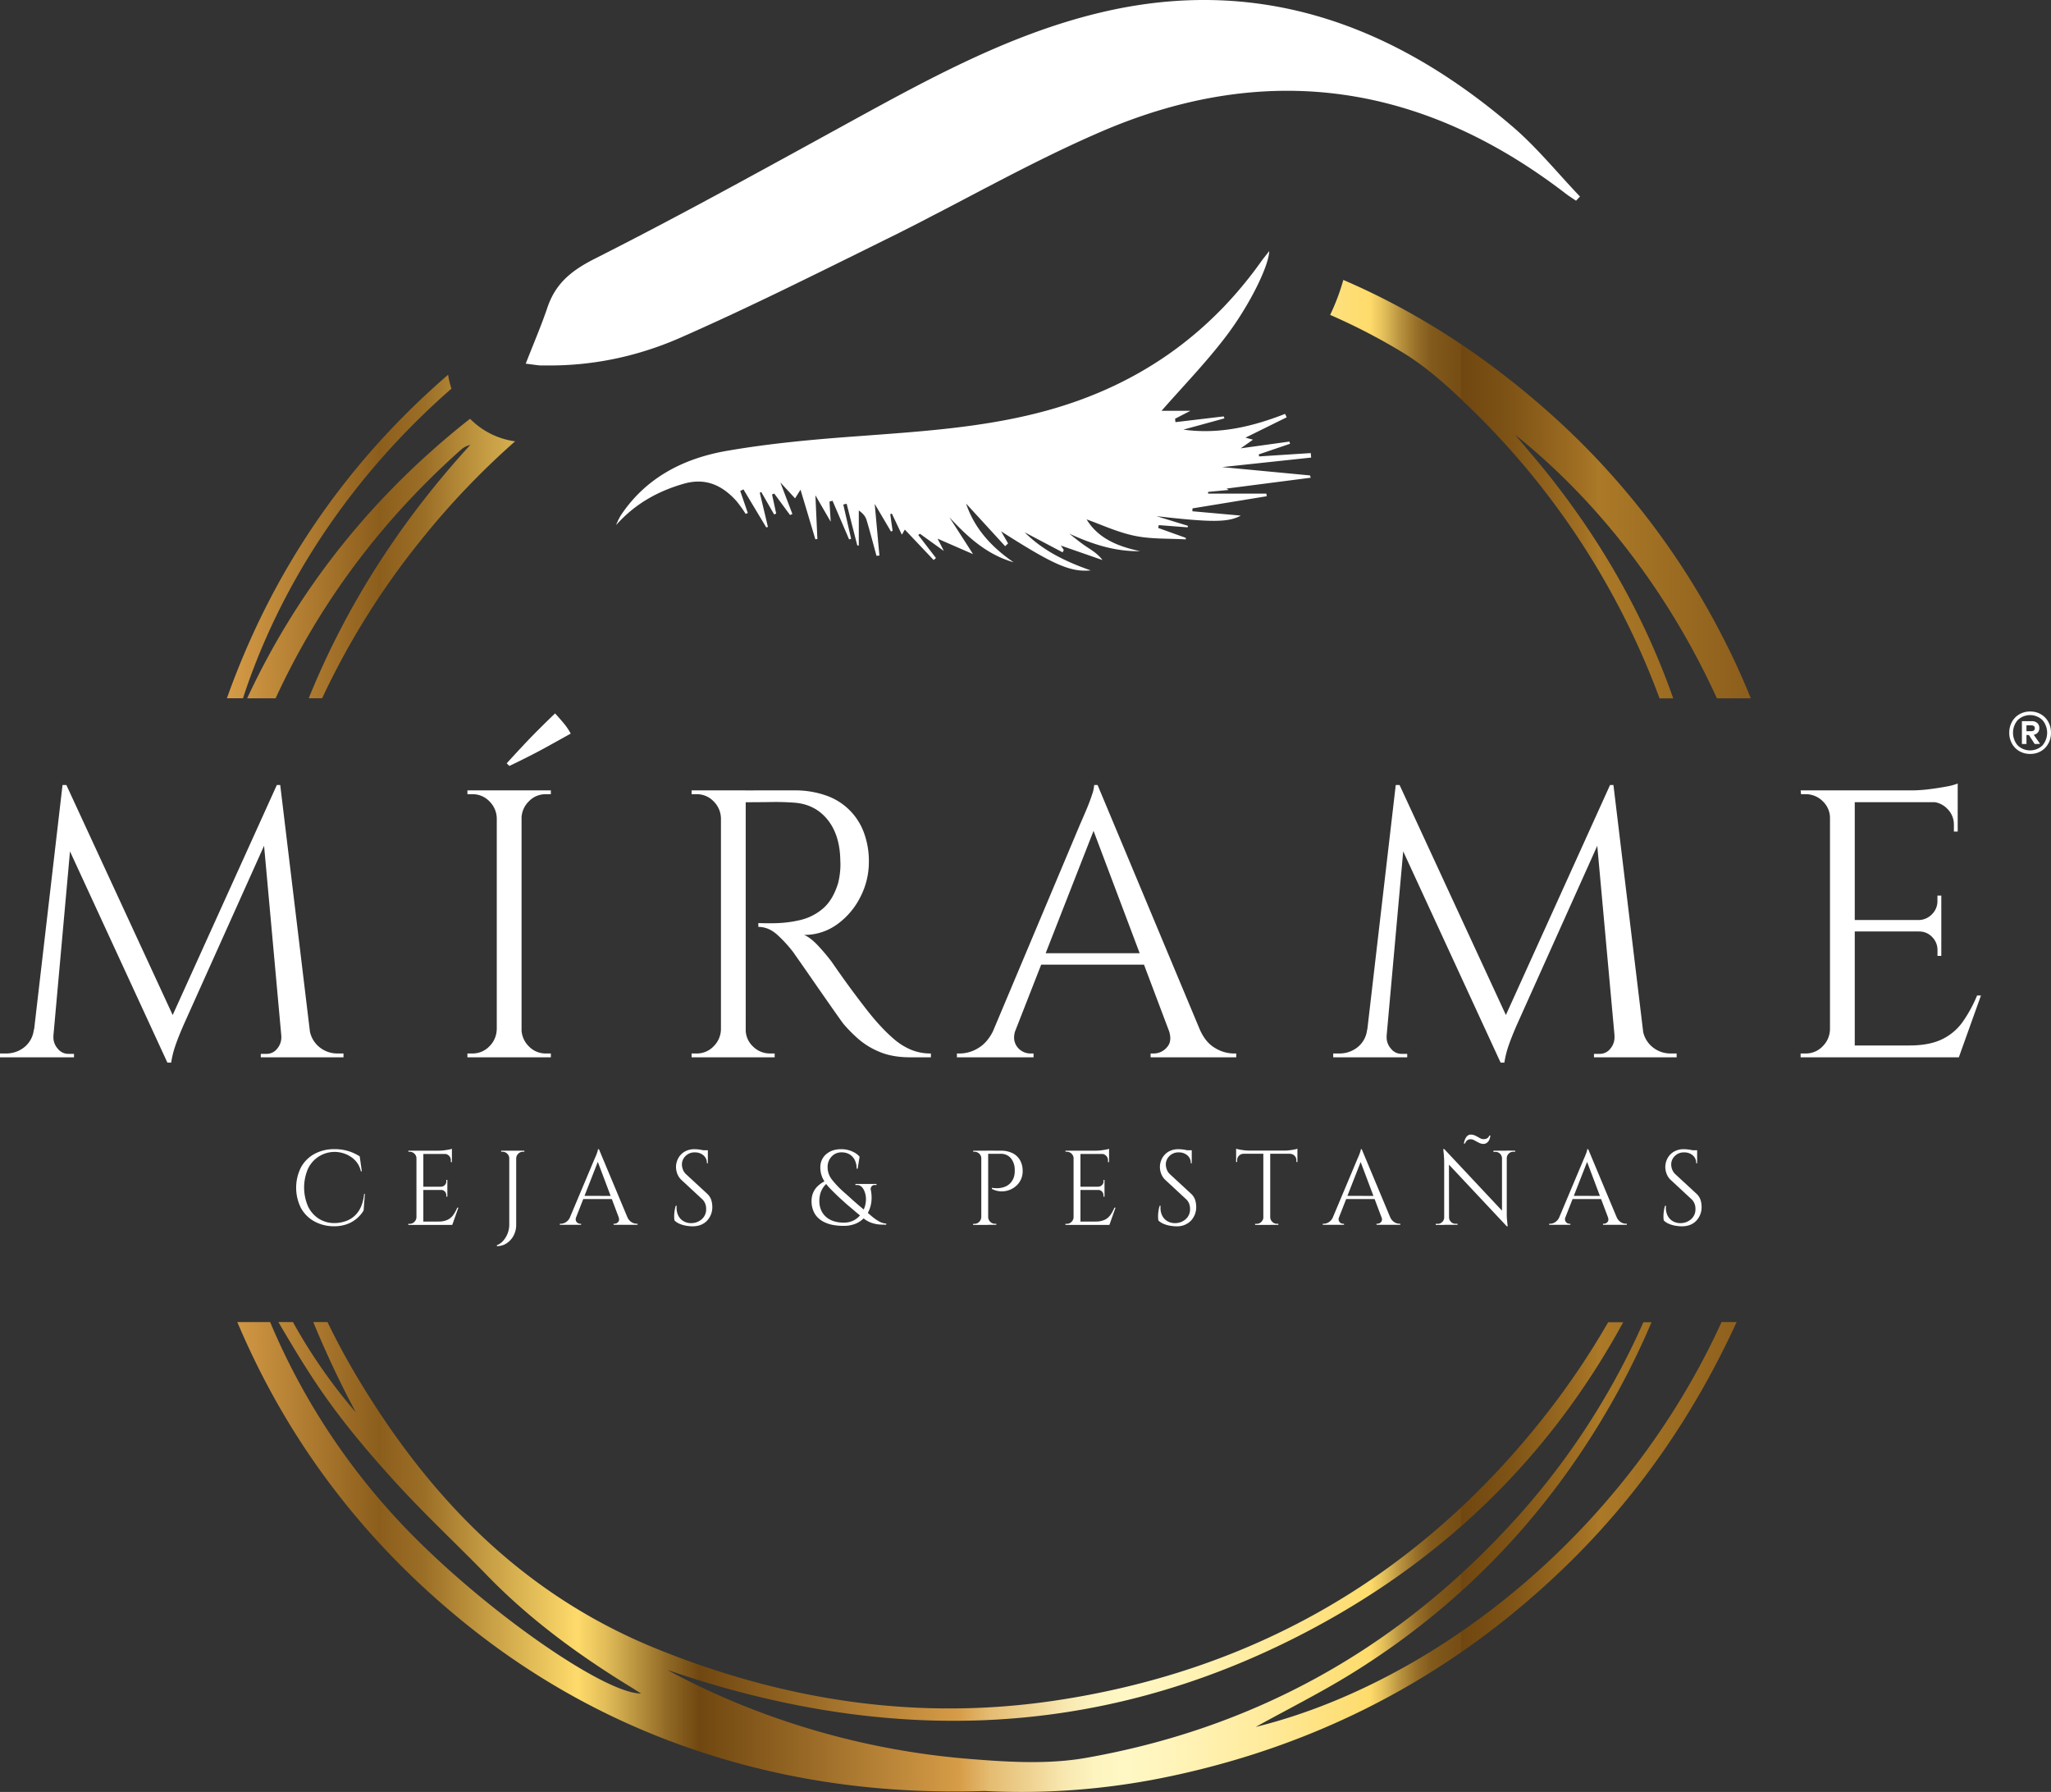 <svg xmlns="http://www.w3.org/2000/svg" xmlns:xlink="http://www.w3.org/1999/xlink" viewBox="0 0 1349.78 1179.13"><rect x="0" y="0" width="1349.78" height="1179.13" fill="#333333" stroke="none"/><defs><style>.cls-1{fill:#fff;}.cls-2{fill:url(#Degradado_sin_nombre_6);}</style><linearGradient id="Degradado_sin_nombre_6" x1="149.32" y1="681.66" x2="1152.21" y2="681.66" gradientUnits="userSpaceOnUse"><stop offset="0" stop-color="#d69c47"/><stop offset="0.1" stop-color="#8c5e1c"/><stop offset="0.13" stop-color="#9c6f27"/><stop offset="0.17" stop-color="#c59c43"/><stop offset="0.23" stop-color="#fedb6b"/><stop offset="0.25" stop-color="#dfba57"/><stop offset="0.29" stop-color="#8f6724"/><stop offset="0.31" stop-color="#704710"/><stop offset="0.38" stop-color="#986926"/><stop offset="0.48" stop-color="#d69c47"/><stop offset="0.5" stop-color="#e4bb71"/><stop offset="0.53" stop-color="#f0d596"/><stop offset="0.55" stop-color="#f8e8b0"/><stop offset="0.57" stop-color="#fdf4bf"/><stop offset="0.59" stop-color="#fff8c5"/><stop offset="0.62" stop-color="#fff4ba"/><stop offset="0.68" stop-color="#ffeb9c"/><stop offset="0.75" stop-color="#fedb6b"/><stop offset="0.76" stop-color="#e0bc58"/><stop offset="0.77" stop-color="#b8923e"/><stop offset="0.78" stop-color="#99712a"/><stop offset="0.79" stop-color="#825a1c"/><stop offset="0.81" stop-color="#754c13"/><stop offset="0.81" stop-color="#704710"/><stop offset="0.84" stop-color="#7d5215"/><stop offset="0.89" stop-color="#a17023"/><stop offset="0.9" stop-color="#ab7927"/><stop offset="1" stop-color="#8c5e1c"/></linearGradient></defs><g id="Capa_2" data-name="Capa 2"><g id="Capa_1-2" data-name="Capa 1"><path class="cls-1" d="M1343.14,470a13,13,0,0,1,4.87,5,14.57,14.57,0,0,1,1.77,7.17,14.3,14.3,0,0,1-1.77,7.12,13.06,13.06,0,0,1-4.87,5,13.69,13.69,0,0,1-7.06,1.81,13.85,13.85,0,0,1-7.09-1.81,12.86,12.86,0,0,1-4.9-5,14.3,14.3,0,0,1-1.78-7.12,14.58,14.58,0,0,1,1.78-7.17,12.8,12.8,0,0,1,4.9-5,13.85,13.85,0,0,1,7.09-1.81A13.69,13.69,0,0,1,1343.14,470Zm1,20.51a12.78,12.78,0,0,0,0-16.69,11.75,11.75,0,0,0-16.27,0,12.81,12.81,0,0,0,0,16.69,11.75,11.75,0,0,0,16.27,0Zm-3-8.52a4.6,4.6,0,0,1-2.71,1.5l4.17,6-3.55.07-3.82-5.91h-1.6v5.91h-3V474.54h6.46a5.26,5.26,0,0,1,3.65,1.21,4.23,4.23,0,0,1,1.36,3.31A4.27,4.27,0,0,1,1341.16,481.94Zm-7.51-.87h3.27a2.58,2.58,0,0,0,1.6-.48,1.76,1.76,0,0,0,.62-1.46,1.66,1.66,0,0,0-.62-1.43,2.7,2.7,0,0,0-1.6-.45h-3.27Z"/><path class="cls-1" d="M27.85,677.4v18.32H0v-2.51H4a19,19,0,0,0,12-4.14,17,17,0,0,0,6.27-11.67Zm13.3-160.83h2.51l5,14.81L33.87,695.72H20.32Zm-6,164.85v1.25a11.18,11.18,0,0,0,2.88,7.4,8.77,8.77,0,0,0,6.9,3.39h3.77v2.26H33.37v-14.3Zm8.53-164.85,72.26,156.31-5.77,26.35L38.89,544.67Zm138.5,0,2,16.81-63,140.26q-3.76,8.54-5.77,14.43a61.69,61.69,0,0,0-2.76,11.16h-2.51l-3.52-15.81Zm3,164.85h1.75v14.3h-15.3v-2.26h3.76a8.7,8.7,0,0,0,7-3.39,11.46,11.46,0,0,0,2.76-7.4v-1.25Zm-.76-164.85L206,695.72H186.42l-13.8-152.05,9.54-27.1ZM198.46,677.4h5.27a17.94,17.94,0,0,0,6.53,11.67,18.6,18.6,0,0,0,11.79,4.14h4v2.51H198.46Z"/><path class="cls-1" d="M327.68,538.4h-.75a16.17,16.17,0,0,0-4.9-11.17,15.21,15.21,0,0,0-11.16-4.63h-3.26v-2.51h20.07Zm0,139v18.32H307.61v-2.51h3.26A15.22,15.22,0,0,0,322,688.57a16.17,16.17,0,0,0,4.9-11.17Zm15.56-157.31V695.72H326.93V520.09Zm-9.79-17.82q5.26-5.76,10.54-11.41t10.66-11q5.4-5.4,10.66-10.42,2.76,3,5.52,6.28a39.82,39.82,0,0,1,4.77,7l-13.55,7.53q-6.76,3.76-13.42,7.15T335.21,504Zm9,36.13V520.09h20.07v2.51h-3.26a15.21,15.21,0,0,0-11.16,4.63,16.11,16.11,0,0,0-4.89,11.17Zm0,139h.76a16.11,16.11,0,0,0,4.89,11.17,15.22,15.22,0,0,0,11.16,4.64h3.26v2.51H342.48Z"/><path class="cls-1" d="M475.21,538.4h-.75a16.17,16.17,0,0,0-4.9-11.17,15.21,15.21,0,0,0-11.16-4.63h-3.26v-2.51h20.07Zm0,139v18.32H455.14v-2.51h3.26a15.22,15.22,0,0,0,11.16-4.64,16.17,16.17,0,0,0,4.9-11.17Zm15.55-157.31V695.72h-16.3V520.09Zm32.12,0a60.76,60.76,0,0,1,20.45,3.26,40.51,40.51,0,0,1,25.09,24.21,53.69,53.69,0,0,1,3.39,19.69,50.13,50.13,0,0,1-5.65,23.09,49.19,49.19,0,0,1-15.3,17.94,36.46,36.46,0,0,1-21.71,6.9q4.26,1.76,9.29,7.15a132.29,132.29,0,0,1,8.78,10.41q6.76,9.78,11.92,16.81t10.41,13.8q5.26,6.78,9,10.79a109,109,0,0,0,10,9.79,42.35,42.35,0,0,0,10.91,6.77,33.36,33.36,0,0,0,13.17,2.51v2.51H598.9q-11.53,0-19.94-3.52a50,50,0,0,1-14.18-8.65,97.12,97.12,0,0,1-9.78-9.91q-.76-1-4.14-5.77t-8-11.42q-4.65-6.65-9.16-13.17t-7.78-11.17q-3.27-4.64-3.76-5.39a86.2,86.2,0,0,0-10.54-11.54q-5.77-5.26-12.55-5.27V607.4q7.79.26,13.3,0a78.54,78.54,0,0,0,14.3-2,35.15,35.15,0,0,0,14.56-7.27q6.76-5.52,10.28-16.81a49,49,0,0,0,1.26-6.9,45.68,45.68,0,0,0,.25-8.16q-.25-17.06-8.66-27.22t-22.45-10.92q-7-.5-14.43-.37t-17.44.13a14.8,14.8,0,0,0-.63-2.14q-.61-1.87-1.88-5.64ZM490,677.4h.75a15,15,0,0,0,4.77,11.17,15.66,15.66,0,0,0,11.29,4.64h3v2.51H490Z"/><path class="cls-1" d="M668.4,677.4q-1.75,5-.5,8.53a10.33,10.33,0,0,0,4.14,5.4,10.71,10.71,0,0,0,5.9,1.88h2.25v2.51H629.76v-2.51H632a23.35,23.35,0,0,0,11.92-3.64q6.13-3.63,10.16-12.17Zm53.94-160.83,2.26,17.56L661.63,695H646.57L710.8,542.42q2.76-6.27,4.64-10.79t3.27-8.79a23.46,23.46,0,0,0,1.38-6.27Zm35.38,110.65v7.53H679.19v-7.53ZM722.34,516.57l74.27,177.64H775.29l-58-153.8ZM769,677.4h20.58q3.76,8.54,10,12.17a24,24,0,0,0,12,3.64h2v2.51H757.22v-2.51h2.26a11.31,11.31,0,0,0,8.53-4.14Q771.78,684.93,769,677.4Z"/><path class="cls-1" d="M905.25,677.4v18.32H877.4v-2.51h4a19,19,0,0,0,12.05-4.14,17,17,0,0,0,6.27-11.67Zm13.3-160.83h2.51l5,14.81L911.27,695.72H897.72Zm-6,164.85v1.25a11.18,11.18,0,0,0,2.88,7.4,8.77,8.77,0,0,0,6.9,3.39h3.77v2.26H910.77v-14.3Zm8.53-164.85,72.26,156.31-5.77,26.35L916.29,544.67Zm138.5,0,2,16.81-63,140.26q-3.76,8.54-5.77,14.43a62.6,62.6,0,0,0-2.77,11.16h-2.5L984,683.42Zm3,164.85h1.75v14.3H1049v-2.26h3.76a8.7,8.7,0,0,0,7-3.39,11.46,11.46,0,0,0,2.76-7.4v-1.25Zm-.76-164.85,21.58,179.15h-19.57L1050,543.67l9.54-27.1Zm14,160.83h5.27a17.94,17.94,0,0,0,6.53,11.67,18.6,18.6,0,0,0,11.79,4.14h4v2.51h-27.6Z"/><path class="cls-1" d="M1205.08,538.4h-.75a15.07,15.07,0,0,0-4.77-11.17,15.65,15.65,0,0,0-11.29-4.63h-3l-.25-2.51h20.07Zm0,139v18.32H1185v-2.51h3.26a15.22,15.22,0,0,0,11.16-4.64,16.17,16.17,0,0,0,4.9-11.17Zm15.55-157.31V695.72h-16.3V520.09Zm67.75,0v7.78h-68.5v-7.78Zm-10.79,85.3v7.53h-57.71v-7.53Zm10.79,82.55v7.78h-68.5v-7.78Zm15.3-32.87-14.55,40.65h-41.65l9-7.78q13.31,0,21.71-4.14a35.59,35.59,0,0,0,13.67-11.67,91.4,91.4,0,0,0,9.28-17.06Zm-15.3-139.5v7.27l-30.61-2.75a98.36,98.36,0,0,0,11.66-.75q6.15-.76,11.42-1.76A38,38,0,0,0,1288.38,515.57Zm-10.79,73.77V605.9H1263v-.51a12.3,12.3,0,0,0,8.53-3.89,12,12,0,0,0,3.51-8.65v-3.51Zm0,23.08V629h-2.51v-3.77a12,12,0,0,0-3.51-8.65,11.46,11.46,0,0,0-8.53-3.64v-.5Zm10.79-85.31v20.07h-2.51v-4.51a14.41,14.41,0,0,0-4.27-10.41,15,15,0,0,0-10.53-4.65v-.5Z"/><path class="cls-1" d="M240.13,785.6l-.84,10.94a21.13,21.13,0,0,1-11,9,25,25,0,0,1-8.54,1.36,26.7,26.7,0,0,1-12.89-3.21,22.35,22.35,0,0,1-8.81-8.81,29.84,29.84,0,0,1,0-26.69,22.22,22.22,0,0,1,8.82-8.85,26.84,26.84,0,0,1,13.34-3.17,29.91,29.91,0,0,1,9.3,1.35,30.57,30.57,0,0,1,7.22,3.38l1.39,9.83h-.63a15.08,15.08,0,0,0-6.27-9.3,19.35,19.35,0,0,0-28.6,7.8,31.15,31.15,0,0,0,0,24.36,19.41,19.41,0,0,0,6.9,8.15,19.08,19.08,0,0,0,10.27,3.07,22.63,22.63,0,0,0,9.17-1.85,16.51,16.51,0,0,0,7.07-6.06q2.85-4.21,3.62-11.33Z"/><path class="cls-1" d="M274.28,762.26h-.21a4.15,4.15,0,0,0-1.33-3.1,4.34,4.34,0,0,0-3.13-1.29h-.84l-.07-.7h5.58Zm0,38.6V806H268.7v-.7h.91a4.24,4.24,0,0,0,3.1-1.29,4.48,4.48,0,0,0,1.36-3.1Zm4.32-43.69V806h-4.53V757.17Zm18.81,0v2.16h-19v-2.16Zm-3,23.69V783h-16v-2.09Zm3,22.93V806h-19v-2.16Zm4.25-9.13-4,11.29H286.05l2.51-2.16a13.65,13.65,0,0,0,6-1.15,10,10,0,0,0,3.8-3.24,25.94,25.94,0,0,0,2.58-4.74Zm-4.25-38.74v2l-8.5-.77a26.63,26.63,0,0,0,3.24-.21c1.14-.14,2.2-.3,3.17-.49A10.57,10.57,0,0,0,297.41,755.92Zm-3,20.48V781h-4.05v-.14a3.37,3.37,0,0,0,2.37-1.08,3.33,3.33,0,0,0,1-2.4v-1Zm0,6.41v4.6h-.7v-1a3.33,3.33,0,0,0-1-2.4,3.16,3.16,0,0,0-2.37-1v-.14Zm3-23.69v5.58h-.7v-1.26a4,4,0,0,0-1.18-2.89,4.2,4.2,0,0,0-2.93-1.29v-.14Z"/><path class="cls-1" d="M339.71,757.17V806a15,15,0,0,1-1,5.47,13.65,13.65,0,0,1-2.71,4.43,13.06,13.06,0,0,1-4,3,11.54,11.54,0,0,1-5,1.08v-.63a10.31,10.31,0,0,0,4.14-2.89,15.7,15.7,0,0,0,2.93-4.84,15.9,15.9,0,0,0,1.08-5.79V757.17Zm-4.32,5.09h-.21a4.49,4.49,0,0,0-1.36-3.1,4.22,4.22,0,0,0-3.1-1.29h-.9v-.7h5.57Zm4.11,0v-5.09h5.58v.7h-.91a4.22,4.22,0,0,0-3.1,1.29,4.49,4.49,0,0,0-1.36,3.1Z"/><path class="cls-1" d="M379.15,800.86a3.6,3.6,0,0,0-.14,2.37,2.91,2.91,0,0,0,1.15,1.5,3,3,0,0,0,1.64.52h.63v.7h-14v-.7h.63a6.43,6.43,0,0,0,3.31-1,7.38,7.38,0,0,0,2.82-3.38Zm15-44.66.63,4.87-17.49,44.67h-4.18l17.84-42.37c.51-1.16.94-2.16,1.29-3s.65-1.65.9-2.44a6.33,6.33,0,0,0,.39-1.74ZM404,786.93V789H382.15v-2.09Zm-9.83-30.73,20.63,49.33h-5.92l-16.1-42.71Zm13,44.66h5.71a7,7,0,0,0,2.79,3.38,6.59,6.59,0,0,0,3.34,1h.56v.7H403.82v-.7h.63a3.14,3.14,0,0,0,2.37-1.15C407.51,803.34,407.61,802.26,407.1,800.86Z"/><path class="cls-1" d="M457.13,756.2a23.08,23.08,0,0,1,2.4.13c.86.1,1.7.23,2.51.39s1.56.32,2.23.49a7.33,7.33,0,0,1,1.57.52v7.73h-.63a6.46,6.46,0,0,0-2.3-5.26,8.44,8.44,0,0,0-5.57-1.91,8.3,8.3,0,0,0-6.2,2.4,7.73,7.73,0,0,0-2.37,5.61,9.84,9.84,0,0,0,.59,3.1,8.05,8.05,0,0,0,2.19,3.31l13.73,12.68a9.77,9.77,0,0,1,2.79,4.18,14.65,14.65,0,0,1,.7,4.33,12.94,12.94,0,0,1-3.52,9.4q-3.53,3.63-9.52,3.63a26.67,26.67,0,0,1-3.93-.35,19.08,19.08,0,0,1-4.39-1.22,10.54,10.54,0,0,1-3.52-2.27,15.36,15.36,0,0,1-.21-2.78,23,23,0,0,1,.28-3.52,21.91,21.91,0,0,1,.76-3.38h.63a11.61,11.61,0,0,0,.91,6.2,8.72,8.72,0,0,0,3.66,4,10,10,0,0,0,5.47,1.22,10.4,10.4,0,0,0,6.58-2.69,8.47,8.47,0,0,0,2.75-6.65,9.33,9.33,0,0,0-.69-3.66,8,8,0,0,0-2-2.82l-13.38-12.41a10.89,10.89,0,0,1-2.93-4.28,12.94,12.94,0,0,1-.84-4.36,12.2,12.2,0,0,1,1.4-5.64,11.2,11.2,0,0,1,4.14-4.43A12.62,12.62,0,0,1,457.13,756.2Zm8.71.69v1.47h-5.3v-1.47Z"/><path class="cls-1" d="M573.08,783a24.5,24.5,0,0,1,.42,7.32,20.32,20.32,0,0,1-1.7,6.45,16.91,16.91,0,0,1-3.7,5.19,16.23,16.23,0,0,1-5.54,3.45,20.14,20.14,0,0,1-7.18,1.22A37.19,37.19,0,0,1,548,806a22.57,22.57,0,0,1-6-2.05,15.61,15.61,0,0,1-4.35-3.35A13.3,13.3,0,0,1,535,796a16.67,16.67,0,0,1-.91-5.68,14.61,14.61,0,0,1,.45-3.73,14.05,14.05,0,0,1,1.29-3.17,12.51,12.51,0,0,1,2-2.61,18.84,18.84,0,0,1,2.54-2.13,17.48,17.48,0,0,1,3-1.67l1,1.53a12.53,12.53,0,0,0-2.36,2.48,14.08,14.08,0,0,0-2.51,6,19.29,19.29,0,0,0-.28,3.31,14.91,14.91,0,0,0,1.08,5.75,12.43,12.43,0,0,0,3.13,4.49,14.34,14.34,0,0,0,5.09,2.93,21.12,21.12,0,0,0,6.93,1,13.52,13.52,0,0,0,6.31-1.43,14,14,0,0,0,4.6-3.76,16.62,16.62,0,0,0,3.52-10.94,13.5,13.5,0,0,0-1.39-5.41,7.19,7.19,0,0,0-1.78-2.29,4.11,4.11,0,0,0-2.75-.91h-1v-.7h13.87v.7h-1.05a2.51,2.51,0,0,0-2.19.91A2.82,2.82,0,0,0,573.08,783ZM553.85,756.2a16.85,16.85,0,0,1,4.6.62,18,18,0,0,1,4.11,1.71,11.22,11.22,0,0,1,3.14,2.61L564.44,769h-.69a12.23,12.23,0,0,0-1.26-5.75,8.92,8.92,0,0,0-3.45-3.69,10,10,0,0,0-5.19-1.29,8.65,8.65,0,0,0-6.58,2.78,9.87,9.87,0,0,0-2.62,7,13.2,13.2,0,0,0,2.86,8.16,64.6,64.6,0,0,0,8.22,8.57q1.53,1.32,3.38,3c1.23,1.14,2.65,2.4,4.25,3.8s3.41,2.92,5.4,4.59q2.24,1.82,4.57,3.84a32.84,32.84,0,0,0,4.81,3.48,11.72,11.72,0,0,0,5.12,1.67v.7c-.88,0-2.15,0-3.8-.07a21,21,0,0,1-5.47-1,17.66,17.66,0,0,1-6-3.35c-1.77-1.44-3.38-2.78-4.85-4l-4-3.41c-1.23-1-2.38-2-3.45-3s-2.11-1.89-3.13-2.82q-4-3.77-6.87-6.79a24.58,24.58,0,0,1-4.32-6.21,16.63,16.63,0,0,1-1.5-7.21,11.39,11.39,0,0,1,1-4.74,10.86,10.86,0,0,1,2.82-3.76,13.57,13.57,0,0,1,4.43-2.51A17.44,17.44,0,0,1,553.85,756.2Z"/><path class="cls-1" d="M646,762.26h-.2a4.18,4.18,0,0,0-1.33-3.1,4.34,4.34,0,0,0-3.13-1.29h-.84l-.07-.7H646Zm0,38.6V806H640.4v-.7h.91a4.24,4.24,0,0,0,3.1-1.29,4.48,4.48,0,0,0,1.36-3.1Zm4.32-43.69V806h-4.52V757.17Zm8.3,0a17,17,0,0,1,7.66,1.6,11.51,11.51,0,0,1,5,4.64,14.23,14.23,0,0,1,1.74,7.21,12.68,12.68,0,0,1-4.6,10,14.24,14.24,0,0,1-10.21,3.28,13.87,13.87,0,0,1-5.47-1.6v-.7a21.26,21.26,0,0,0,4.22.24,15.24,15.24,0,0,0,3.9-.76,10.11,10.11,0,0,0,3.84-2.34,10.44,10.44,0,0,0,2.68-4.67,14.78,14.78,0,0,0,.35-1.91,13.32,13.32,0,0,0,.07-2.27,12,12,0,0,0-2.51-7.73,8.5,8.5,0,0,0-6.9-2.93h-8.22c-.24-.7-.47-1.39-.7-2.09Zm-8.5,43.69h.2a4.48,4.48,0,0,0,1.36,3.1,4.24,4.24,0,0,0,3.1,1.29h.91v.7h-5.57Z"/><path class="cls-1" d="M706.74,762.26h-.21a4.17,4.17,0,0,0-1.32-3.1,4.36,4.36,0,0,0-3.14-1.29h-.83l-.07-.7h5.57Zm0,38.6V806h-5.57v-.7h.9a4.22,4.22,0,0,0,3.1-1.29,4.48,4.48,0,0,0,1.36-3.1Zm4.32-43.69V806h-4.53V757.17Zm18.82,0v2.16h-19v-2.16Zm-3,23.69V783h-16v-2.09Zm3,22.93V806h-19v-2.16Zm4.25-9.13-4,11.29H718.52l2.51-2.16a13.57,13.57,0,0,0,6-1.15,9.89,9.89,0,0,0,3.8-3.24,24.79,24.79,0,0,0,2.58-4.74Zm-4.25-38.74v2l-8.51-.77a26.38,26.38,0,0,0,3.24-.21c1.14-.14,2.2-.3,3.18-.49A10.77,10.77,0,0,0,729.88,755.92Zm-3,20.48V781h-4v-.14a3.37,3.37,0,0,0,2.37-1.08,3.32,3.32,0,0,0,1-2.4v-1Zm0,6.41v4.6h-.7v-1a3.32,3.32,0,0,0-1-2.4,3.16,3.16,0,0,0-2.37-1v-.14Zm3-23.69v5.58h-.7v-1.26a4,4,0,0,0-1.19-2.89,4.18,4.18,0,0,0-2.92-1.29v-.14Z"/><path class="cls-1" d="M775.59,756.2a23.08,23.08,0,0,1,2.4.13c.86.1,1.7.23,2.51.39s1.56.32,2.23.49a7.33,7.33,0,0,1,1.57.52v7.73h-.63a6.46,6.46,0,0,0-2.3-5.26,8.44,8.44,0,0,0-5.57-1.91,8.3,8.3,0,0,0-6.2,2.4,7.73,7.73,0,0,0-2.37,5.61,9.84,9.84,0,0,0,.59,3.1,8.15,8.15,0,0,0,2.19,3.31l13.73,12.68a9.77,9.77,0,0,1,2.79,4.18,14.65,14.65,0,0,1,.7,4.33,12.94,12.94,0,0,1-3.52,9.4,12.64,12.64,0,0,1-9.51,3.63,26.68,26.68,0,0,1-3.94-.35,19.08,19.08,0,0,1-4.39-1.22,10.54,10.54,0,0,1-3.52-2.27,15.36,15.36,0,0,1-.21-2.78,23,23,0,0,1,.28-3.52,20.77,20.77,0,0,1,.77-3.38h.62a11.61,11.61,0,0,0,.91,6.2,8.72,8.72,0,0,0,3.66,4,10,10,0,0,0,5.47,1.22,10.4,10.4,0,0,0,6.58-2.69,8.47,8.47,0,0,0,2.75-6.65,9.33,9.33,0,0,0-.69-3.66,8,8,0,0,0-2-2.82l-13.38-12.41a10.89,10.89,0,0,1-2.93-4.28,12.94,12.94,0,0,1-.84-4.36,12.2,12.2,0,0,1,1.4-5.64,11.2,11.2,0,0,1,4.14-4.43A12.62,12.62,0,0,1,775.59,756.2Zm8.71.69v1.47H779v-1.47Z"/><path class="cls-1" d="M813.5,755.85a12.68,12.68,0,0,0,2.12.55c1,.19,2,.35,3.17.49a26.93,26.93,0,0,0,3.21.21l-8.5.77Zm40.34,1.25v2.09H813.5V757.1ZM818.31,759v.21a4.24,4.24,0,0,0-2.93,1.26,4,4,0,0,0-1.19,2.92v1.19l-.69.07V759Zm13.31,41.88V806H826v-.7H827a4.24,4.24,0,0,0,3.1-1.29,4.48,4.48,0,0,0,1.36-3.1Zm4.32-43.48V806h-4.53V757.38Zm-.21,43.48h.21a4.42,4.42,0,0,0,1.35,3.1,4.24,4.24,0,0,0,3.11,1.29h.9v.7h-5.57Zm18.11-45v2l-8.5-.77a26.63,26.63,0,0,0,3.24-.21c1.14-.14,2.2-.3,3.17-.49A10.37,10.37,0,0,0,853.84,755.85Zm0,3.13v5.65l-.69-.07v-1.19a3.92,3.92,0,0,0-1.22-2.92,4.3,4.3,0,0,0-2.89-1.26V759Z"/><path class="cls-1" d="M881.23,800.86a3.6,3.6,0,0,0-.14,2.37,2.91,2.91,0,0,0,1.15,1.5,3,3,0,0,0,1.64.52h.63v.7h-14v-.7h.63a6.43,6.43,0,0,0,3.31-1,7.38,7.38,0,0,0,2.82-3.38Zm15-44.66.63,4.87-17.49,44.67h-4.18L893,763.37c.51-1.16.94-2.16,1.29-3s.65-1.65.9-2.44a6.33,6.33,0,0,0,.39-1.74ZM906,786.93V789H884.23v-2.09Zm-9.83-30.73,20.63,49.33h-5.92l-16.1-42.71Zm13,44.66h5.71a7,7,0,0,0,2.79,3.38,6.59,6.59,0,0,0,3.34,1h.56v.7H905.9v-.7h.63a3.14,3.14,0,0,0,2.37-1.15C909.59,803.34,909.69,802.26,909.18,800.86Z"/><path class="cls-1" d="M950.64,801v5h-5.79v-.7h1.33a4,4,0,0,0,3-1.25,4.1,4.1,0,0,0,1.26-3Zm-.14-44.87,3.06,3.9.07,45.92h-3.2V764.84a73.65,73.65,0,0,0-.63-8.71Zm0,0L991,799.33l.63,7.6-40.48-43.14ZM953.63,801a4.1,4.1,0,0,0,1.26,3,4,4,0,0,0,3,1.25h1.33v.7h-5.79v-5Zm9.76-48.5h.7a6.2,6.2,0,0,1,.94-1.6,3.28,3.28,0,0,1,1.25-.94,3.93,3.93,0,0,1,1.57-.31,5.19,5.19,0,0,1,2.54.76c.91.51,1.87,1,2.89,1.53a6.62,6.62,0,0,0,3,.77,3.76,3.76,0,0,0,1.67-.38,4.39,4.39,0,0,0,1.36-1.08,5.81,5.81,0,0,0,1-1.74,10.06,10.06,0,0,0,.52-2.3h-.7a3.49,3.49,0,0,1-.83,1.32,3.22,3.22,0,0,1-1.29.8,5.5,5.5,0,0,1-1.71.25,5,5,0,0,1-2.51-.77q-1.32-.76-2.82-1.5a7,7,0,0,0-3.1-.73,3.11,3.11,0,0,0-1.57.42,4.11,4.11,0,0,0-1.29,1.18,8.22,8.22,0,0,0-1,1.85A11.55,11.55,0,0,0,963.39,752.5Zm19.44,4.67h5.79v5h-.14a4.38,4.38,0,0,0-1.29-3,4.11,4.11,0,0,0-3-1.22h-1.33Zm8.78,0V798c0,1.48,0,2.91.14,4.28s.26,2.92.49,4.64h-.63l-3.13-3.7V757.17Zm5.58,0v.7h-1.26a4.1,4.1,0,0,0-3,1.22,4.29,4.29,0,0,0-1.33,3h-.21v-5Z"/><path class="cls-1" d="M1030.22,800.86a3.47,3.47,0,0,0-.14,2.37,2.86,2.86,0,0,0,1.15,1.5,2.93,2.93,0,0,0,1.63.52h.63v.7h-14v-.7h.62a6.43,6.43,0,0,0,3.31-1,7.38,7.38,0,0,0,2.82-3.38Zm15-44.66.63,4.87-17.49,44.67h-4.19L1042,763.37c.51-1.16.94-2.16,1.29-3s.65-1.65.91-2.44a6.61,6.61,0,0,0,.38-1.74Zm9.82,30.73V789h-21.81v-2.09Zm-9.82-30.73,20.63,49.33h-5.93l-16.09-42.71Zm13,44.66h5.71a7,7,0,0,0,2.79,3.38,6.62,6.62,0,0,0,3.35,1h.55v.7h-15.67v-.7h.62a3.12,3.12,0,0,0,2.37-1.15C1058.58,803.34,1058.67,802.26,1058.16,800.86Z"/><path class="cls-1" d="M1108.19,756.2a23.12,23.12,0,0,1,2.41.13c.86.1,1.69.23,2.51.39s1.55.32,2.23.49a7.22,7.22,0,0,1,1.56.52v7.73h-.62a6.49,6.49,0,0,0-2.3-5.26,8.47,8.47,0,0,0-5.58-1.91,8.33,8.33,0,0,0-6.2,2.4,7.73,7.73,0,0,0-2.37,5.61,10.13,10.13,0,0,0,.59,3.1,8.18,8.18,0,0,0,2.2,3.31l13.73,12.68a9.75,9.75,0,0,1,2.78,4.18,14.34,14.34,0,0,1,.7,4.33,12.9,12.9,0,0,1-3.52,9.4q-3.51,3.63-9.51,3.63a26.79,26.79,0,0,1-3.94-.35,19.22,19.22,0,0,1-4.39-1.22,10.64,10.64,0,0,1-3.52-2.27,15.36,15.36,0,0,1-.21-2.78,24.36,24.36,0,0,1,.28-3.52,21.88,21.88,0,0,1,.77-3.38h.63a11.61,11.61,0,0,0,.9,6.2,8.82,8.82,0,0,0,3.66,4,10,10,0,0,0,5.47,1.22,10.42,10.42,0,0,0,6.59-2.69,8.51,8.51,0,0,0,2.75-6.65,9.15,9.15,0,0,0-.7-3.66,7.87,7.87,0,0,0-2-2.82l-13.38-12.41a10.86,10.86,0,0,1-2.92-4.28,12.94,12.94,0,0,1-.84-4.36,12.18,12.18,0,0,1,1.39-5.64,11.15,11.15,0,0,1,4.15-4.43A12.58,12.58,0,0,1,1108.19,756.2Zm8.71.69v1.47h-5.29v-1.47Z"/><path class="cls-1" d="M1039.81,129.33c-.88.91-1.74,1.85-2.6,2.75-2.26-1.54-4.62-3-6.81-4.69-93.87-72.14-196-87.85-305.15-41-25.86,11.11-51,23.91-76,37-1.08.54-2.14,1.1-3.22,1.67l-13.77,7.23c-5.09,2.67-10.2,5.33-15.29,8-2,1-3.93,2-5.89,3.05-6.42,3.34-12.83,6.61-19.3,9.86l-5.28,2.63a4.74,4.74,0,0,1-.52.24c-24.23,12-48.44,24-72.78,35.79-21.68,10.47-43.45,20.67-65.45,30.36a218.42,218.42,0,0,1-26.15,9.58,210.19,210.19,0,0,1-61.92,8.68c-1,0-2.14,0-3.22,0-2.5,0-5-.54-10.47-1.18,3.89-10,7.84-19.39,11.36-28.78,1-2.75,2-5.48,2.95-8.26a52,52,0,0,1,2.11-5.31c5.83-12.61,15.71-20,29.22-26.81,30.11-15.22,59.9-31,89.57-47.12,2.95-1.57,5.87-3.17,8.82-4.79,5.07-2.76,10.11-5.48,15.15-8.26q19.65-10.72,39.3-21.53l17.87-9.81C613.83,50.41,665.52,22.46,723,8.55c104.56-25.34,194,7.37,273,75.24C1011.84,97.48,1025.24,114.09,1039.81,129.33Z"/><path class="cls-2" d="M294.92,246.57q-100.83,87.17-145.6,212.91h10.59c25.41-77.92,73.81-148.36,137.2-203.76A50.78,50.78,0,0,1,294.92,246.57Zm14.41,29q-7.38,5.76-14.58,11.85c-56.51,47.8-100.87,105-132.09,172.08h18.71Q224.54,366.09,303.3,296a13.62,13.62,0,0,1,6.17-3.22q-69.5,75.95-106.3,166.7H212a509.84,509.84,0,0,1,65.28-104.37A517.91,517.91,0,0,1,339,290.4,51.35,51.35,0,0,1,309.33,275.55Zm820.56,183.93h22.32q-8.67-21.54-19.49-42.3a505.33,505.33,0,0,0-114.59-146.91c-40.45-35.72-84.89-64.94-134.08-86.08a142,142,0,0,1-8.67,23,397.65,397.65,0,0,1,48.17,25c16.86,10.32,31.83,24.26,46.06,38.22a514,514,0,0,1,122.55,189.09h9q-27.29-77.76-81.21-146c-7.4-9.34-15.24-18.34-22.86-27.48C1052.35,330.31,1098.38,390.41,1129.89,459.48Zm-303.77,677c21-11.63,42.18-22.25,62.24-34.56,72.11-44.34,129-103.62,171.21-177a507.88,507.88,0,0,0,27.31-54.89h-5.36a484.48,484.48,0,0,1-89.17,135c-75.73,81.51-168.34,132.41-277.59,151.65-24.63,4.35-50.79,2.81-76,.77a509.26,509.26,0,0,1-155.93-37.73,475,475,0,0,1-43.62-20.9c141.18,48.72,279.7,46.56,414.1-21.67,96.06-48.77,166.67-118.57,214.94-207.11h-9.9a519.25,519.25,0,0,1-47.95,69.44c-82.17,100.77-188.77,160.84-317.32,179.7-90.3,13.22-177.58-.3-262.31-34.83C344,1048.83,283.08,986,235.93,907.62q-11.13-18.5-20.4-37.68h-9.36a656.55,656.55,0,0,0,28,59.41,353.9,353.9,0,0,1-41.39-59.41h-9.56c9.24,15.76,18.58,31.42,29,46.38,14.4,20.72,30.87,40.17,47.88,58.87,19.34,21.24,40.45,40.88,60.51,61.5,27.7,28.56,59.43,51.83,93.18,72.58,2.43,1.5,4.81,3,8.11,5.11-24.61,0-103.9-55.55-155.29-109.13a443.57,443.57,0,0,1-88.83-135.31h-21.6q49.8,117.94,151.62,199.59c61.57,49.35,131.45,81.89,208.8,98.11,43.19,9,86.86,12.29,131.25,10.87a472.9,472.9,0,0,0,123.34-9.91c101.41-21.6,189.36-68.92,263.14-141.84,46-45.5,81.73-98.29,108.57-156.82h-9.93C1068.45,1011.37,941.47,1108,826.12,1136.43Z"/><path class="cls-1" d="M565,287c40-3,79.91-5.48,118.91-15.51,46.34-11.9,85.88-33.75,118.2-66.27,1.09-1.05,2.12-2.11,3.17-3.22,4.72-4.94,9.32-10.1,13.72-15.53,3.71-4.52,7.27-9.19,10.74-14.06,1.55-2.19,3.27-4.25,5.26-6.83a3.55,3.55,0,0,0,.27-.35,3.17,3.17,0,0,1,0,.44c-.25,4.72-3.3,13.25-8.31,23.28-2.8,5.61-6.22,11.7-10.08,17.82-.71,1.13-1.45,2.29-2.19,3.42-2.63,4-5.43,8-8.38,11.82-13,17-28,32.44-41.88,48.3h19l-10.1,5.23c.07.74.15,1.48.24,2.24L805.35,274l.45,1.3c-8.83,2.43-17.65,4.84-27,7.4,23.62,3.27,45.5-2,66.93-10.35.35.74.69,1.5,1.06,2.24-9.14,4.52-18.26,9-27.11,13.39.78.23,2.41.67,4.94,1.33L816.54,295l32-4.43L849,292q-10.29,3.5-20.6,7c.07.44.17.88.27,1.33q17-1.11,33.94-2.19c.1,1,.2,2,.27,2.95-20.55,2.21-41.12,4.4-58.57,6.27l57.84,5.48c.14.49.29,1,.46,1.5l-55.4,7.15c.35.22.81.54,1.38.91l-13.52,1.28v1.15h38.34c.08.57.17,1.13.25,1.7l-48.89,8c0,.63,0,1.25-.07,1.89l31.88,2.85c-8.29,4.57-19.4,4.52-55.5.37L781.78,346c0,.32-.1.64-.17,1-6.32-.46-12.66-1-19-1.45-.12.62-.27,1.23-.39,1.85q9.1,3.27,18.19,6.53l-.08,1c-11.23-.66-22.71-.09-33.6-2.36-11.25-2.31-22-7.37-31.61-10.79,7.45,12.44,20.58,17.85,35.25,20.9-16.52.32-31.56-4.58-46.65-11.51,3.49,2.71,6.88,5.58,10.54,8.06,3.86,2.63,8,4.92,11.31,9.3-9.17-3.18-18.34-6.37-27.41-9.54.57.86,1.26,1.87,1.92,2.85-.24.54-.51,1.06-.76,1.6l-25-13.18c12,12,26.79,19.25,43.5,25.07-13.44,1.23-24.45-3.63-59-25.71,1.94,3.32,3.27,5.63,4.6,7.94l-1.92,1.85c-8.6-9.39-17.2-18.78-25.71-28.05,5.53,16.52,16.84,28.73,31.27,38.62-17.53-5-30.09-16.47-42.28-29.62,5.14,8,10.25,15.93,15.58,24.26-7.74-3.37-15.14-6.59-23.35-10.18,1.06,2.07,2,3.79,4.13,8.09l-15.73-11.31c-.37.27-.73.54-1.08.84q5.79,7.56,11.63,15.11l-1.5,1.36-19-20.06c-.32.59-1,1.77-1.94,3.37-2.31-4.85-4.42-9.34-6.56-13.84-.37.1-.74.17-1.08.27.51,3.69,1,7.35,1.55,11-.35.15-.69.32-1.06.5l-10.72-18.19c1.11,12.09,2.09,23,3.1,34-.64.05-1.3.07-1.94.12-2.16-7.84-4.18-15.73-6.52-23.49-.68-2.31-2.28-4.33-5.11-6.3V359l-1-.12q-3.51-13.68-7-27.41l-2.21.52,5.16,22.56-1.33.37-10.91-25.42c-.67.2-1.3.4-2,.57.22,3.78.47,7.57.81,13.22-3.68-6.34-6.44-11.08-10.07-17.38.49,11,.9,19.89,1.3,28.79l-1.35.14c-3-10.07-6-20.15-9.76-32.61-2.14,3.44-2.78,4.45-3.57,5.7l-9.68-10.47,7.91,20.77-1.54.66c-3.47-4.69-6.93-9.41-10.4-14.11l-1.45.59q1.36,6.27,2.73,12.56l-1.35.59q-4.24-7.37-8.46-14.74l-1,.41q2.7,11.25,5.36,22.52c-.34.12-.71.22-1.08.34q-7.53-12.5-15-25l-2.14,1c1.67,4.85,3.32,9.69,5,14.53-.47.17-.94.37-1.43.57a82.49,82.49,0,0,0-6-8.39c-9.37-10.44-20.33-15.6-34.83-11.43-17.28,5-32.15,13.35-44.44,27.19a45.79,45.79,0,0,1,2.9-6.07c16.72-25.37,41.93-38,70.47-42.87C507.31,291.68,536.19,289.07,565,287Z"/></g></g></svg>